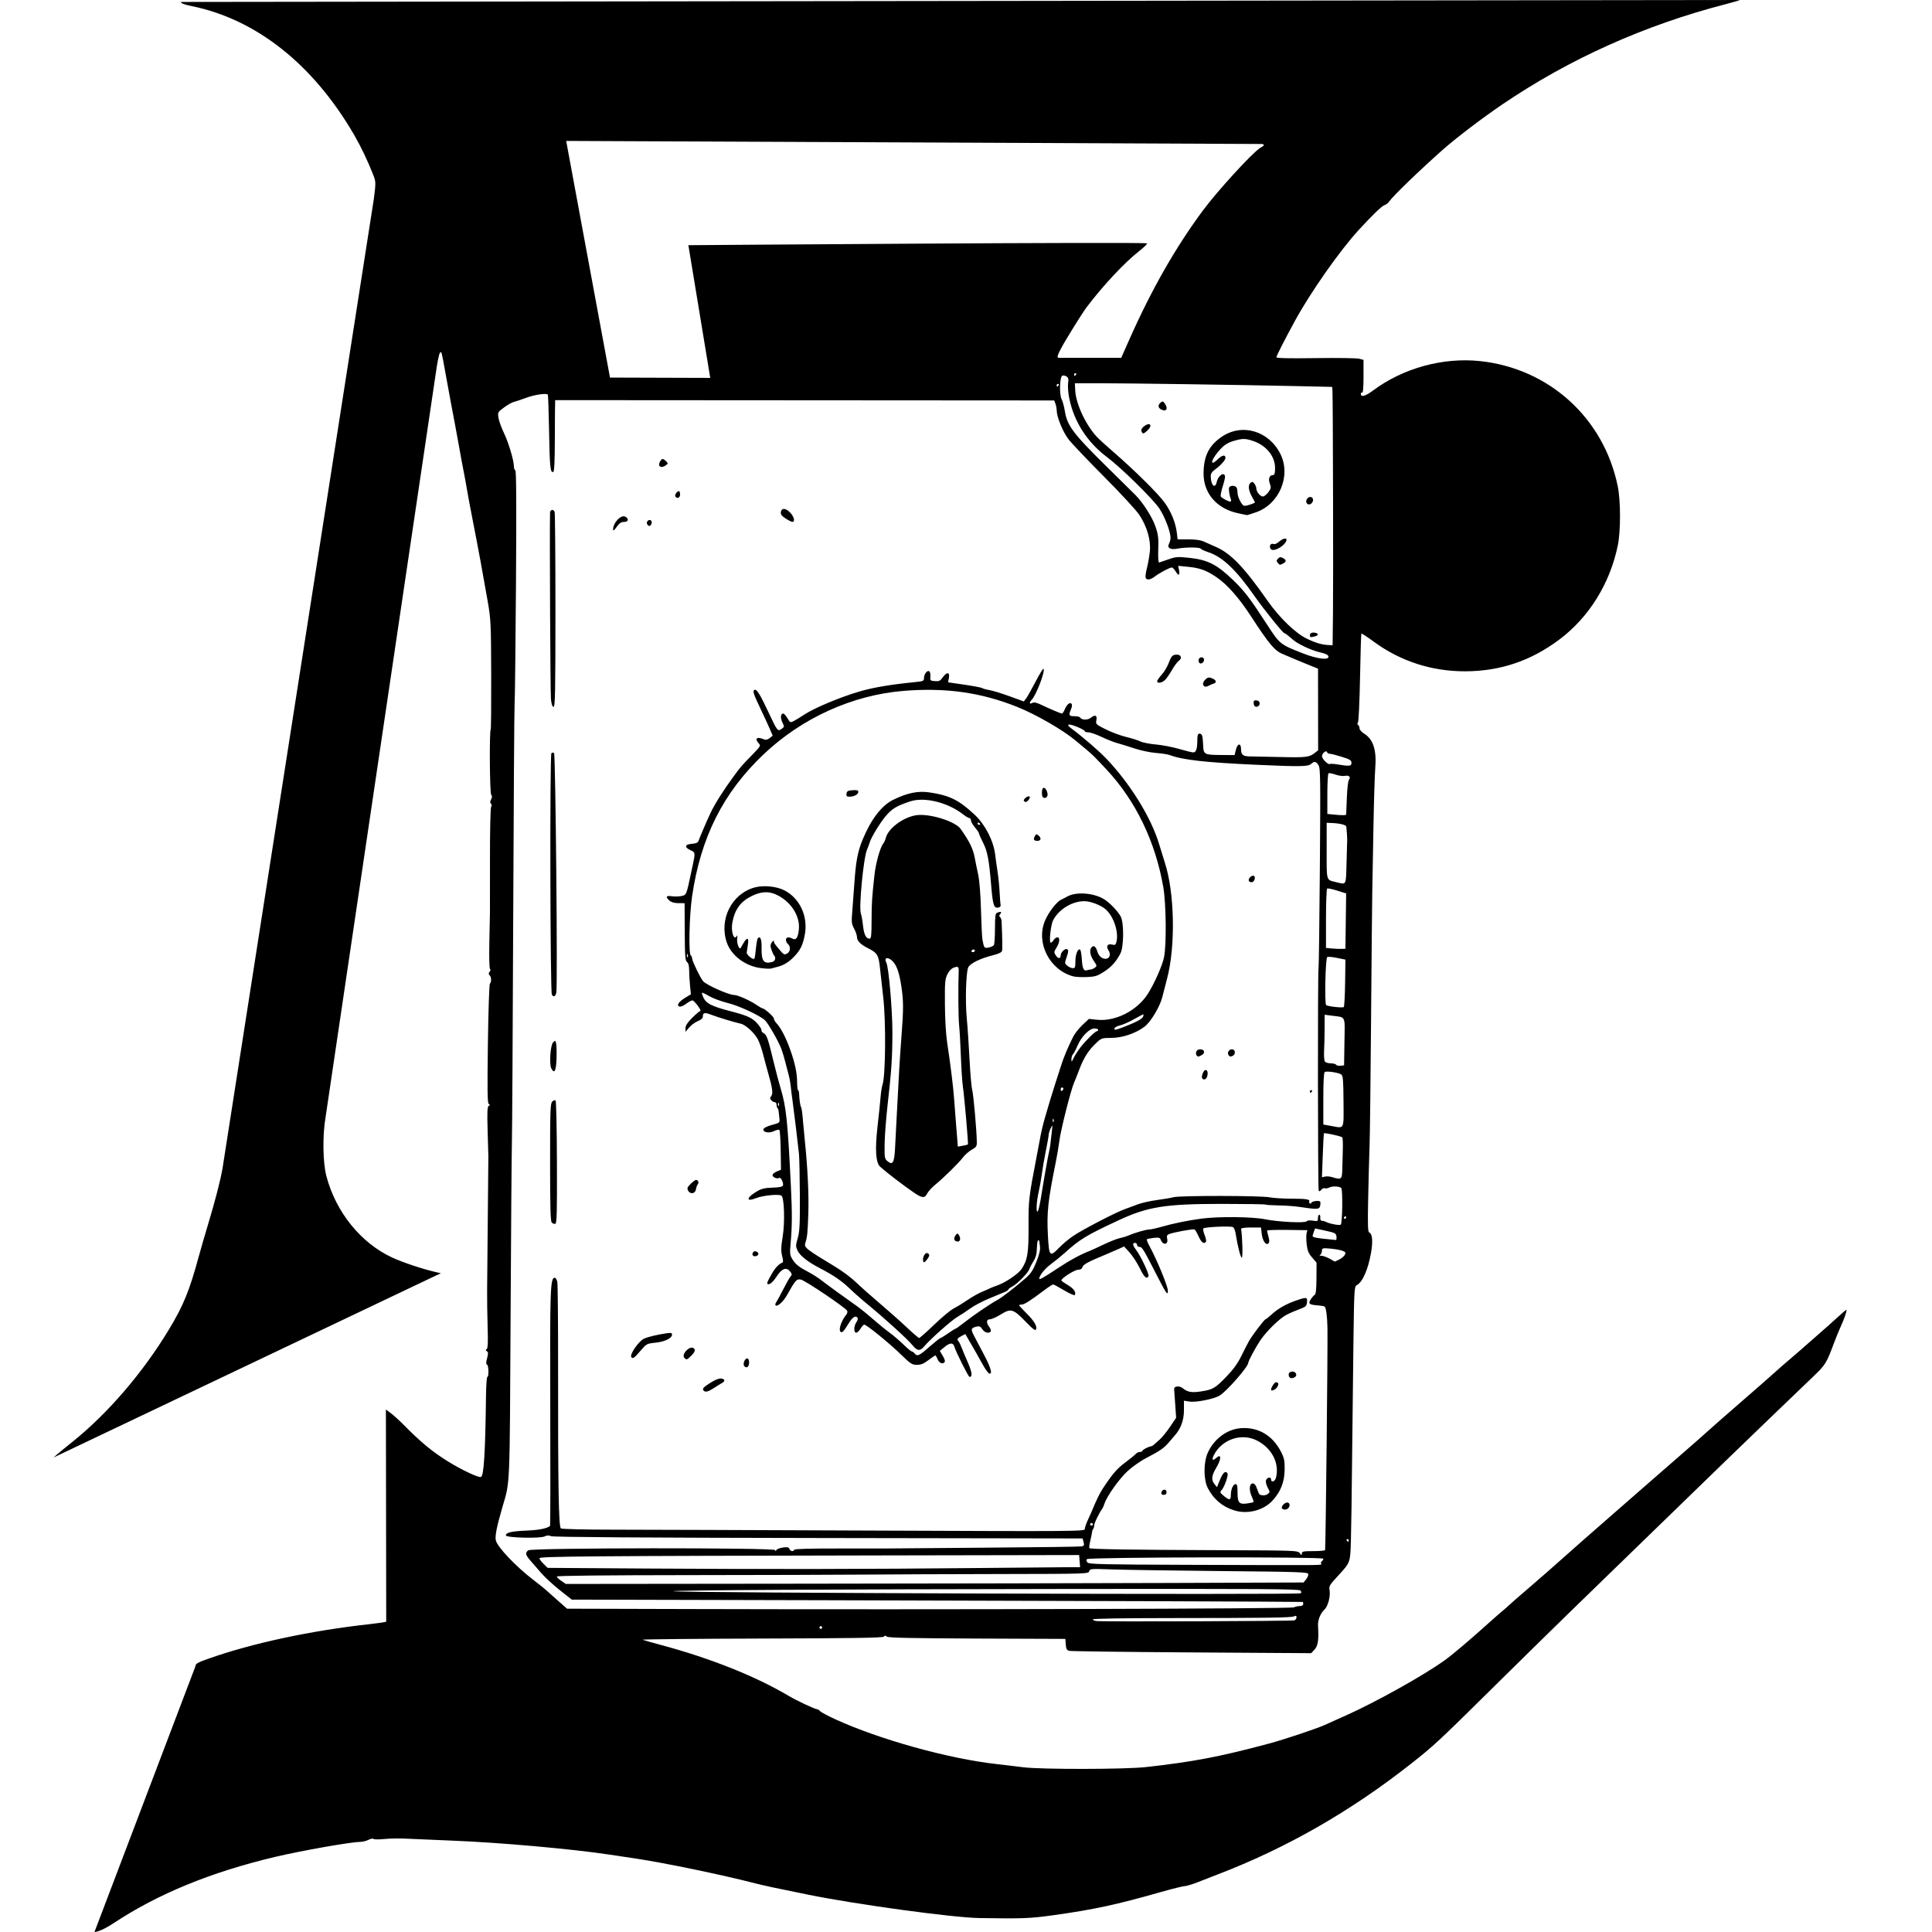 <?xml version="1.0" encoding="UTF-8" standalone="no"?>
<!-- Created with Inkscape (http://www.inkscape.org/) -->

<svg
   xmlns:dc="http://purl.org/dc/elements/1.1/"
   xmlns:cc="http://creativecommons.org/ns#"
   xmlns:rdf="http://www.w3.org/1999/02/22-rdf-syntax-ns#"
   xmlns:svg="http://www.w3.org/2000/svg"
   xmlns="http://www.w3.org/2000/svg"
   xmlns:sodipodi="http://sodipodi.sourceforge.net/DTD/sodipodi-0.dtd"
   xmlns:inkscape="http://www.inkscape.org/namespaces/inkscape"
   width="1441.72"
   height="1441.72"
   id="svg3935"
   version="1.1"
   inkscape:version="0.48.2 r9819"
   sodipodi:docname="New document 13">
  <defs
     id="defs3937" />
  <sodipodi:namedview
     id="base"
     pagecolor="#ffffff"
     bordercolor="#666666"
     borderopacity="1.0"
     inkscape:pageopacity="0.0"
     inkscape:pageshadow="2"
     inkscape:zoom="0.12374369"
     inkscape:cx="1177.4194"
     inkscape:cy="335.3285"
     inkscape:document-units="px"
     inkscape:current-layer="layer1"
     showgrid="false"
     fit-margin-top="0"
     fit-margin-left="0"
     fit-margin-right="0"
     fit-margin-bottom="0"
     inkscape:window-width="472"
     inkscape:window-height="444"
     inkscape:window-x="74"
     inkscape:window-y="0"
     inkscape:window-maximized="0" />
  <g
     inkscape:label="Layer 1"
     inkscape:groupmode="layer"
     id="layer1"
     transform="translate(788.969,499.929)">
    <path
       inkscape:connector-curvature="0"
       id="path3049"
       d="m -718.469,941.791 75.184,-197.893 c 0.284,-2.393 1.288,-3.011 9.816,-6.036 32.576,-11.556 76.448,-20.969 120.109,-25.77 6.61,-0.727 12.281,-1.584 12.602,-1.905 l -0.233,-158.252 c 0,0 5.494,3.512 13.25,11.39 12.778,12.98 21.554,20.212 33.375,27.507 10.127,6.249 22.548,12.08 24.3,11.408 2.179,-0.836 3.218,-17.584 3.781,-60.925 0.098,-7.562 0.547,-13.75 0.997,-13.75 1.244,0 0.978,-8.78 -0.279,-9.199 -0.789,-0.263 -0.767,-1.591 0.077,-4.727 0.947,-3.516 0.917,-4.527 -0.153,-5.218 -1.007,-0.65 -1.04,-1.043 -0.135,-1.63 0.877,-0.569 1.059,-5.002 0.689,-16.75 -0.277,-8.787 -0.444,-21.152 -0.371,-27.477 0.264,-22.973 0.954,-97.551 0.921,-99.5 -0.019,-1.1 -0.266,-9.83 -0.55,-19.399 -0.407,-13.719 -0.238,-17.595 0.801,-18.326 1.044,-0.734 1.056,-1.033 0.057,-1.438 -1,-0.405 -1.138,-9.637 -0.665,-44.674 0.329,-24.445 1.004,-44.587 1.511,-45.113 1.28,-1.328 1.142,-4.924 -0.242,-6.308 -0.877,-0.877 -0.865,-1.51 0.049,-2.611 0.687,-0.828 0.812,-1.697 0.289,-2.02 -0.527,-0.326 -0.747,-8.758 -0.517,-19.839 0.22,-10.6 0.424,-20.622 0.453,-22.272 0.029,-1.65 0.038,-19.856 0.018,-40.457 -0.02,-21.582 0.357,-37.93 0.891,-38.574 0.577,-0.695 0.523,-1.52 -0.142,-2.185 -0.758,-0.758 -0.731,-1.699 0.093,-3.24 0.846,-1.58 0.864,-2.531 0.065,-3.493 -1.087,-1.31 -1.419,-47.097 -0.353,-48.844 0.266,-0.437 0.427,-18.887 0.357,-41 -0.119,-37.752 -0.275,-41.06 -2.557,-54.206 -3.799,-21.883 -7.039,-39.428 -10.986,-59.5 -2.001,-10.175 -4.069,-21.2 -4.595,-24.5 -0.527,-3.3 -1.592,-9.15 -2.368,-13 -0.776,-3.85 -2.155,-11.275 -3.065,-16.5 -0.91,-5.225 -2.476,-13.775 -3.481,-19 -2.054,-10.688 -3.995,-21.145 -7.054,-38 -3.123,-17.212 -2.91,-16.43 -4.153,-15.187 -0.606,0.606 -1.903,6.859 -2.882,13.895 L -546.047,333.953 c -2.333,13.54 -2.027,33.694 0.667,43.876 7.094,26.811 25.645,49.758 49.02,60.637 7.692,3.58 22.518,8.538 32.391,10.831 l 4,0.929 -7,3.281 -282,134.189 2.629,-2.317 c 1.446,-1.274 6.396,-5.327 11,-9.005 26.626,-21.275 52.981,-51.918 72.513,-84.311 10.848,-17.991 15.281,-28.897 22.353,-55 1.192,-4.4 4.16,-14.648 6.595,-22.773 5.692,-18.994 9.118,-32.208 10.946,-42.227 l 112.948,-723.634 c 1.546,-12.389 1.536,-12.738 -0.525,-18 -4.043,-10.322 -9.118,-20.947 -14.149,-29.621 -30.546,-52.666 -72.997,-86.328 -121.311,-96.196 -5.594,-1.142 -8,-2.072 -8,-3.091 l 1163.321,-1.445 c -0.283,0.283 -4.971,1.663 -10.418,3.067 -60.508,15.596 -116.816,40.866 -166.92,74.909 -15.09,10.253 -34.465,25.012 -44.484,33.885 -16.907,14.974 -37.187,34.554 -39.706,38.338 -0.81,1.216 -2.445,2.509 -3.633,2.874 -1.977,0.607 -8.782,7.161 -19.215,18.506 -14.119,15.354 -35.931,46.437 -47.654,67.909 -7.631,13.978 -13.792,26.079 -13.792,27.09 0,0.733 9.039,0.933 29.25,0.648 16.087,-0.227 30.712,-0.023 32.5,0.453 l 3.25,0.866 0,12.53 c 0,8.099 -0.354,12.312 -1,11.912 -0.55,-0.34 -1,0.084 -1,0.941 0,2.666 3.414,1.727 9.069,-2.494 22.409,-16.724 52.212,-24.922 79.896,-21.977 51.607,5.489 92.43,42.643 102.769,93.53 2.205,10.854 2.219,33.382 0.026,44 -5.874,28.45 -21.423,53.532 -43.472,70.127 -21.233,15.981 -44.142,23.748 -70.289,23.831 -24.961,0.079 -48.314,-7.454 -68.215,-22.006 -4.946,-3.617 -9.17,-6.399 -9.386,-6.183 -0.216,0.216 -0.667,14.982 -1.001,32.813 -0.334,17.831 -1.032,32.942 -1.551,33.58 -0.6,0.738 -0.562,1.397 0.105,1.809 0.577,0.356 1.049,1.485 1.049,2.507 0,1.049 1.536,2.809 3.524,4.038 6.704,4.144 9.322,12.237 8.242,25.485 -0.403,4.95 -1.012,24.75 -1.353,44 -0.341,19.25 -0.743,41.3 -0.893,49 -0.151,7.7 -0.551,50.45 -0.889,95 -0.339,44.55 -0.849,87.075 -1.135,94.5 -0.286,7.425 -0.747,24.811 -1.026,38.636 -0.421,20.892 -0.271,25.226 0.885,25.67 2.266,0.87 2.735,6.656 1.23,15.194 -2.184,12.389 -6.28,21.696 -10.556,23.985 -1.92,1.028 -2.008,2.47 -2.557,42.04 -0.313,22.537 -0.761,61.676 -0.995,86.976 -0.234,25.3 -0.633,52.893 -0.885,61.318 -0.506,16.897 -0.363,16.493 -9.233,26.182 -7.121,7.779 -7.237,7.98 -6.655,11.566 0.704,4.339 -1.345,11.799 -3.867,14.081 -2.99,2.706 -5.042,7.872 -4.788,12.054 0.638,10.518 -0.007,14.961 -2.575,17.733 l -2.526,2.726 -89.224,-0.569 c -49.073,-0.313 -90.213,-0.845 -91.421,-1.183 -1.739,-0.486 -2.261,-1.48 -2.5,-4.761 l -0.302,-4.147 -65.906,-0.257 c -48.792,-0.191 -66.275,-0.563 -67.326,-1.436 -1.09,-0.905 -1.589,-0.904 -2.149,0 -0.55,0.89 -22.979,1.243 -91.174,1.436 -49.744,0.141 -89.769,0.539 -88.944,0.885 0.825,0.346 6.9,2.075 13.5,3.842 36.922,9.882 70.648,23.313 95.5,38.032 6.096,3.61 19.68,9.996 21.265,9.996 0.558,0 1.515,0.613 2.125,1.362 0.611,0.749 5.61,3.435 11.11,5.968 33.018,15.207 84.92,29.629 121,33.623 5.5,0.609 14.275,1.656 19.5,2.327 13.254,1.702 75.869,1.624 91.5,-0.114 35.555,-3.954 55.402,-7.744 92,-17.565 11.206,-3.007 35.488,-11.111 41.5,-13.85 2.475,-1.128 9.45,-4.258 15.5,-6.957 22.605,-10.082 58.189,-29.93 73.94,-41.242 6.028,-4.329 18.245,-14.662 32.56,-27.537 4.125,-3.71 9.075,-8.041 11,-9.625 1.925,-1.583 3.95,-3.365 4.5,-3.96 0.55,-0.595 7.75,-6.878 16,-13.962 8.25,-7.084 19.05,-16.54 24,-21.011 4.95,-4.472 22.05,-19.509 38,-33.417 15.95,-13.908 30.8,-26.875 33,-28.818 2.2,-1.942 10.276,-8.974 17.948,-15.627 7.671,-6.653 16.671,-14.572 20,-17.599 3.329,-3.026 14.359,-12.701 24.511,-21.5 10.152,-8.799 21.188,-18.472 24.524,-21.497 3.336,-3.025 8.345,-7.406 11.13,-9.736 2.785,-2.33 6.181,-5.255 7.547,-6.5 1.365,-1.245 7.147,-6.314 12.848,-11.264 5.701,-4.95 12.91,-11.363 16.019,-14.25 3.109,-2.888 5.93,-5.25 6.269,-5.25 0.751,0 -1.607,6.907 -4.42,12.948 -1.139,2.446 -3.335,7.846 -4.879,12 -5.487,14.762 -6.425,16.263 -15.614,24.973 -4.886,4.631 -19.646,18.806 -32.801,31.5 -13.155,12.694 -26.72,25.78 -30.144,29.08 -6.12,5.897 -50.035,48.52 -84.438,81.951 -9.625,9.353 -26.05,25.312 -36.5,35.465 -10.45,10.152 -35.65,34.912 -56,55.022 -39.274,38.81 -43.017,42.288 -59.5,55.291 -45.684,36.039 -93.633,63.487 -145.5,83.29 -3.3,1.26 -9.516,3.684 -13.814,5.386 -4.298,1.702 -8.857,3.095 -10.133,3.095 -1.276,0 -9.235,1.969 -17.686,4.375 -33.331,9.491 -49.925,13.077 -79.867,17.261 -17.955,2.509 -22.879,2.701 -55.75,2.18 -19.665,-0.312 -91.347,-10.089 -127.25,-17.356 -25.18,-5.097 -33.301,-6.835 -40,-8.56 -24.542,-6.323 -67.255,-15.198 -88.5,-18.388 -6.05,-0.908 -15.275,-2.294 -20.5,-3.078 -28.147,-4.226 -81.382,-8.963 -116.5,-10.367 -14.85,-0.594 -30.825,-1.278 -35.5,-1.52 -4.675,-0.242 -11.767,-0.109 -15.76,0.296 -3.993,0.405 -7.629,0.368 -8.079,-0.083 -0.45,-0.45 -2.133,-0.134 -3.74,0.704 -1.606,0.838 -4.496,1.532 -6.421,1.543 -6.765,0.039 -43.597,6.544 -63,11.127 -47.868,11.307 -87.499,27.552 -120.695,49.472 -10.267,6.782 -14.305,6.622 -14.305,6.622 z m 543,-227.227 c 0,-0.55 -0.45,-1 -1,-1 -0.55,0 -1,0.45 -1,1 0,0.55 0.45,1 1,1 0.55,0 1,-0.45 1,-1 z m 352.45,-5.343 c 0.852,-0.327 1.55,-1.332 1.55,-2.233 0,-1.22 -0.447,-1.42 -1.75,-0.781 -2.134,1.045 -17.93,1.27 -92.5,1.319 -35.067,0.023 -57.75,0.404 -57.75,0.971 0,0.513 1.238,1.076 2.75,1.25 5.045,0.581 146.126,0.078 147.7,-0.526 z m -0.464,-9.65 c 1.035,-0.554 3.037,-1.007 4.448,-1.007 1.614,0 2.566,-0.556 2.566,-1.5 0,-0.825 -0.113,-1.535 -0.25,-1.577 -0.665,-0.206 -182.072,-0.857 -353.906,-1.269 l -191.656,-0.46 -8.855,-6.985 c -4.87,-3.842 -11.152,-9.623 -13.96,-12.847 -2.807,-3.224 -6.515,-7.496 -8.238,-9.493 -3.583,-4.152 -3.852,-5.603 -1.384,-7.476 2.506,-1.902 184.242,-2.042 184.265,-0.142 0.011,0.942 0.223,0.923 0.856,-0.076 0.462,-0.729 2.697,-1.575 4.966,-1.879 3.234,-0.434 4.261,-0.201 4.751,1.076 0.692,1.803 3.052,2.206 3.584,0.612 0.221,-0.664 11.949,-0.988 33.833,-0.934 18.422,0.046 34.394,0.037 35.494,-0.02 1.1,-0.057 33.725,-0.322 72.5,-0.59 38.775,-0.267 71.474,-0.7 72.664,-0.961 1.816,-0.398 2.047,-0.914 1.434,-3.204 l -0.73,-2.73 -196.934,-0.326 c -131.926,-0.218 -197.812,-0.666 -199.593,-1.356 -1.892,-0.733 -3.284,-0.696 -4.823,0.128 -3.209,1.717 -29.018,1.086 -29.018,-0.709 0,-2.168 4.141,-3.125 15.646,-3.616 9.052,-0.386 14.734,-1.505 17.309,-3.406 0.251,-0.185 0.329,-39.807 0.173,-88.049 -0.287,-89.127 -0.007,-97.209 3.365,-97.209 0.691,0 1.542,1.431 1.892,3.18 0.35,1.749 0.611,29.536 0.58,61.75 -0.088,92.002 0.415,121.066 2.112,122.14 0.782,0.495 18.297,0.909 38.922,0.921 20.625,0.012 108.263,0.316 194.75,0.676 151.03,0.629 157.25,0.583 157.25,-1.146 0,-0.991 0.961,-3.875 2.136,-6.41 1.175,-2.535 2.51,-5.51 2.966,-6.609 3.622,-8.725 5.963,-13.568 8.219,-17 7.287,-11.088 10.697,-15.065 16.795,-19.586 3.661,-2.714 7.213,-5.605 7.893,-6.424 0.68,-0.819 2.081,-1.49 3.114,-1.49 1.033,0 1.878,-0.395 1.878,-0.879 0,-0.796 4.778,-3.221 6.707,-3.403 0.436,-0.041 1.306,-0.588 1.933,-1.215 0.627,-0.627 2.511,-2.294 4.187,-3.704 1.676,-1.41 5.138,-5.654 7.693,-9.431 l 4.646,-6.868 -0.576,-8.5 c -0.317,-4.675 -0.692,-9.85 -0.833,-11.5 -0.212,-2.473 0.153,-3.058 2.076,-3.33 1.283,-0.182 3.083,0.294 4,1.057 3.747,3.116 6.819,3.695 13.844,2.608 8.967,-1.388 10.515,-2.29 19.042,-11.1 5.093,-5.261 8.359,-9.781 11.091,-15.346 2.13,-4.339 4.731,-9.397 5.781,-11.241 2.449,-4.302 11.453,-16.146 12.279,-16.152 0.347,-0.003 2.33,-1.566 4.407,-3.474 4.888,-4.489 10.754,-7.858 18.189,-10.446 8.101,-2.819 8.725,-2.732 8.348,1.174 -0.284,2.941 -0.837,3.442 -5.813,5.27 -3.025,1.111 -7.35,3.001 -9.612,4.2 -5.291,2.805 -15.052,12.424 -19.644,19.36 -3.561,5.377 -8.744,15.09 -8.744,16.386 0,2.869 -15.927,21.099 -21.341,24.426 -4.287,2.635 -17.682,5.289 -22.668,4.492 l -3.992,-0.638 0,7.146 c 0,7.309 -2.348,13.795 -6.765,18.686 -0.955,1.058 -2.99,3.439 -4.521,5.292 -3.403,4.117 -7.035,6.63 -16.706,11.559 -4.092,2.086 -10.35,6.458 -13.907,9.717 -6.372,5.838 -15.402,18.494 -17.379,24.355 -0.556,1.65 -1.349,3.45 -1.762,4 -2.248,2.995 -5.959,10.642 -5.959,12.276 0,1.04 -0.309,2.2 -0.687,2.578 -0.378,0.378 -0.772,1.465 -0.876,2.417 -0.104,0.951 -0.71,3.927 -1.347,6.612 -0.637,2.686 -0.931,5.11 -0.653,5.388 0.804,0.804 31.502,1.291 95.77,1.518 58.41,0.206 59.74,0.255 61.218,2.211 1.348,1.784 1.514,1.811 1.543,0.25 0.028,-1.526 1.113,-1.75 8.473,-1.75 4.643,0 8.64,-0.338 8.883,-0.75 0.427,-0.725 2.038,-151.56 1.771,-165.75 -0.164,-8.685 -1.062,-15.362 -2.158,-16.039 -0.458,-0.283 -2.834,-0.672 -5.281,-0.865 -6.295,-0.496 -7.124,-1.224 -5.053,-4.439 0.941,-1.462 2.275,-2.994 2.963,-3.406 0.88,-0.526 1.272,-4.195 1.32,-12.367 l 0.069,-11.618 -3.353,-3.917 c -2.666,-3.114 -3.489,-5.122 -4.018,-9.799 -0.366,-3.235 -0.402,-6.933 -0.081,-8.216 l 0.585,-2.334 -15.045,-0.202 c -8.274,-0.111 -15.042,0.114 -15.039,0.5 0.003,0.386 0.489,2.443 1.08,4.572 0.77,2.775 0.767,4.178 -0.013,4.957 -1.825,1.825 -4.424,-1.828 -5.026,-7.066 l -0.547,-4.762 -7.5,0 c -4.43,0 -7.441,0.409 -7.356,1 1.022,7.075 1.378,21.5 0.532,21.5 -0.935,0 -3.086,-8.404 -4.645,-18.15 -0.321,-2.007 -1.134,-4.071 -1.807,-4.585 -1.355,-1.036 -21.13,-0.198 -22.268,0.943 -0.388,0.39 0.034,2.557 0.937,4.816 0.904,2.259 1.384,4.528 1.066,5.041 -1.326,2.145 -3.496,0.64 -5.451,-3.781 -1.147,-2.593 -2.522,-4.985 -3.055,-5.314 -0.977,-0.604 -15.904,2.134 -19.254,3.531 -1.358,0.566 -1.653,1.428 -1.198,3.498 0.974,4.435 -3.23,4.975 -4.841,0.622 -0.582,-1.573 -1.431,-1.795 -5.226,-1.367 -2.492,0.281 -4.77,0.749 -5.062,1.041 -0.292,0.292 0.405,2.257 1.547,4.367 6.049,11.17 14.082,30.593 14.082,34.049 0,3.844 -1.096,2.36 -7.549,-10.215 -10.93,-21.3 -11.653,-22.497 -13.59,-22.497 -1.023,0 -1.861,-0.675 -1.861,-1.5 0,-0.825 -0.675,-1.5 -1.5,-1.5 -2.131,0 -1.862,1.647 0.869,5.317 3.599,4.837 9.941,18.373 9.183,19.6 -1.459,2.36 -3.203,0.733 -6.552,-6.111 -1.925,-3.934 -5.332,-9.179 -7.571,-11.655 l -4.071,-4.502 -4.429,2.015 c -2.436,1.108 -6.904,3.034 -9.929,4.279 -12.316,5.068 -16.223,7.194 -16.721,9.098 -0.341,1.303 -1.371,1.96 -3.073,1.96 -2.86,0 -13.439,6.815 -12.624,8.133 0.287,0.464 2.502,2.004 4.924,3.423 4.241,2.485 6.25,5.411 5.05,7.353 -0.315,0.51 -3.881,-1.061 -7.925,-3.491 -4.043,-2.43 -7.752,-4.417 -8.241,-4.414 -0.489,0.002 -3.14,1.695 -5.89,3.76 -11.165,8.387 -15.602,11.235 -17.502,11.235 -1.099,0 -1.998,0.245 -1.998,0.544 0,0.299 2.362,2.887 5.25,5.75 5.931,5.882 8.308,9.809 7.388,12.206 -0.49,1.276 -2.223,-0.008 -7.903,-5.856 -9.189,-9.462 -10.847,-9.933 -18.451,-5.239 -3.203,1.977 -6.828,3.595 -8.054,3.595 -2.613,0 -2.932,2.488 -0.698,5.441 2.145,2.836 1.798,4.559 -0.917,4.559 -1.462,0 -3.041,-1.001 -4.081,-2.588 -1.374,-2.098 -2.202,-2.463 -4.365,-1.929 -4.216,1.041 -4.413,1.881 -1.67,7.107 1.418,2.701 4.811,9.135 7.539,14.299 4.956,9.378 6.326,14.573 3.565,13.513 -0.768,-0.295 -2.806,-3.093 -4.528,-6.219 -1.722,-3.126 -3.912,-7.033 -4.865,-8.683 -0.953,-1.65 -3.221,-5.583 -5.04,-8.741 l -3.306,-5.741 -2.932,1.516 c -3.064,1.584 -3.501,2.428 -2.082,4.015 0.467,0.522 1.581,2.843 2.475,5.157 0.894,2.314 2.492,6.139 3.55,8.5 4.002,8.924 4.641,12.793 2.113,12.793 -0.844,0 -9.982,-18.255 -11.444,-22.859 -0.914,-2.881 -3.36,-2.656 -7.382,0.681 l -3.337,2.768 2.223,3.768 c 1.578,2.675 1.913,4.079 1.154,4.837 -1.55,1.55 -4.085,0.247 -5.194,-2.671 -0.528,-1.389 -1.223,-2.526 -1.545,-2.526 -0.322,0 -2.647,1.575 -5.169,3.5 -3.465,2.645 -5.555,3.5 -8.562,3.5 -3.616,0 -4.718,-0.719 -12.106,-7.9 -8.655,-8.412 -25.44,-22.059 -27.162,-22.085 -0.569,-0.008 -1.832,1.335 -2.807,2.985 -0.975,1.65 -2.422,3 -3.216,3 -1.954,0 -1.881,-4.93 0.114,-7.779 0.857,-1.223 1.28,-2.673 0.941,-3.223 -1.327,-2.147 -3.671,-0.791 -6.486,3.752 -3.847,6.21 -4.937,7.415 -6.073,6.713 -2.042,-1.262 0.202,-8.183 4.278,-13.2 0.553,-0.68 0.778,-1.829 0.501,-2.551 -0.803,-2.092 -31.326,-22.683 -34.593,-23.336 -3.188,-0.638 -3.941,0.211 -10.533,11.882 -2.695,4.772 -7.061,8.609 -8.34,7.33 -0.376,-0.376 -0.134,-1.449 0.538,-2.385 0.672,-0.936 3.027,-5.276 5.233,-9.644 2.207,-4.368 4.642,-8.643 5.413,-9.5 1.209,-1.345 1.147,-1.871 -0.457,-3.843 -2.731,-3.357 -6.084,-2.08 -9.867,3.758 -2.92,4.506 -5.721,6.754 -6.92,5.555 -0.54,-0.54 0.392,-2.59 3.875,-8.528 2.082,-3.55 5.012,-6.527 7.112,-7.227 0.871,-0.29 0.866,-1.531 -0.02,-5.048 -0.949,-3.77 -0.871,-6.537 0.408,-14.444 1.732,-10.709 1.171,-29.121 -0.932,-30.557 -1.916,-1.309 -13.863,-0.137 -18.831,1.846 -7.939,3.17 -7.453,-0.348 0.708,-5.131 3.237,-1.897 5.804,-2.495 11.446,-2.665 4.998,-0.151 7.435,-0.639 7.789,-1.561 0.71,-1.85 -1.525,-6.47 -2.761,-5.706 -1.549,0.958 -4.987,-0.471 -4.987,-2.073 0,-0.786 1.419,-2.009 3.154,-2.717 l 3.154,-1.287 -0.218,-14.466 c -0.12,-7.956 -0.556,-14.81 -0.97,-15.231 -0.413,-0.421 -2.152,-0.067 -3.864,0.787 -3.687,1.839 -8.515,1.053 -8.057,-1.312 0.184,-0.948 2.627,-2.193 6.3,-3.211 5.98,-1.657 5.999,-1.674 5.606,-5.081 -0.217,-1.88 -0.47,-4.197 -0.563,-5.148 -0.093,-0.951 -0.478,-2.039 -0.856,-2.417 -0.378,-0.378 -0.687,-1.512 -0.687,-2.52 0,-1.008 -0.62,-1.833 -1.378,-1.833 -0.758,0 -1.938,-0.675 -2.622,-1.5 -0.994,-1.197 -0.992,-1.805 0.008,-3.01 1.483,-1.787 0.969,-5.877 -2.074,-16.49 -1.183,-4.125 -2.946,-10.671 -3.918,-14.547 -0.972,-3.876 -2.691,-8.856 -3.82,-11.068 -2.525,-4.95 -9.192,-11.12 -12.921,-11.958 -5.091,-1.144 -16.717,-4.662 -21.636,-6.546 -5.29,-2.026 -6.639,-1.79 -6.639,1.165 0,1.287 -1.246,2.439 -3.75,3.467 -2.062,0.847 -4.975,2.99 -6.473,4.763 l -2.723,3.224 -0.027,-2.702 c -0.019,-1.933 1.41,-4.139 5.021,-7.75 2.776,-2.776 5.472,-5.048 5.99,-5.048 1.459,0 -4.364,-7.919 -5.855,-7.962 -0.724,-0.021 -2.857,1.137 -4.74,2.573 -1.947,1.485 -4.093,2.354 -4.976,2.015 -2.309,-0.886 -0.443,-3.648 4.477,-6.626 l 4.13,-2.5 -0.641,-6.5 c -0.352,-3.575 -0.65,-8.742 -0.662,-11.481 -0.015,-3.362 -0.534,-5.356 -1.598,-6.134 -1.344,-0.983 -1.593,-4.307 -1.69,-22.519 l -0.113,-21.366 -4.61,-0.028 c -3.077,-0.018 -5.301,-0.652 -6.685,-1.905 -3.111,-2.816 -2.553,-3.897 1.675,-3.247 2.062,0.317 5.318,0.245 7.235,-0.16 3.758,-0.794 3.718,-0.7 7.095,-16.661 0.582,-2.75 1.253,-5.9 1.492,-7 1.847,-8.51 1.768,-8.991 -1.738,-10.533 -4.816,-2.119 -4.354,-4.393 0.97,-4.777 2.952,-0.213 4.488,-0.841 4.889,-2 1.047,-3.024 6.438,-15.555 9.117,-21.19 3.142,-6.61 9.622,-16.88 16.896,-26.777 5.709,-7.769 5.689,-7.746 14.729,-17.048 5.649,-5.813 5.854,-6.198 4.25,-7.97 -3.459,-3.823 -1.285,-5.201 4.4,-2.79 0.913,0.387 2.525,-0.089 3.803,-1.124 l 2.218,-1.796 -2.136,-4.998 c -1.175,-2.749 -4.321,-9.575 -6.992,-15.17 -5.351,-11.211 -6.035,-13.425 -4.332,-14.023 1.62,-0.569 4.124,3.485 10.31,16.695 6.596,14.086 6.908,14.483 9.793,12.463 2.102,-1.472 2.124,-1.659 0.576,-4.906 -1.621,-3.4 -1.295,-6.557 0.677,-6.557 0.586,0 1.989,1.566 3.119,3.481 1.972,3.342 2.16,3.425 4.741,2.091 1.478,-0.764 5.143,-3.007 8.144,-4.983 7.306,-4.812 26.652,-12.887 40.903,-17.073 10.215,-3.001 23.385,-5.205 42.34,-7.087 5.116,-0.508 5.75,-0.817 5.75,-2.808 0,-2.975 2.372,-6.125 3.9,-5.181 0.662,0.409 1.068,2.165 0.902,3.903 -0.284,2.977 -0.092,3.177 3.342,3.463 3.092,0.258 3.972,-0.158 5.818,-2.75 3.035,-4.262 5.46,-4.112 4.635,0.285 l -0.626,3.339 12.265,1.789 c 6.746,0.984 12.715,2.13 13.265,2.548 0.55,0.417 2.95,1.081 5.334,1.474 2.384,0.393 9.134,2.46 15,4.593 l 10.666,3.878 1.716,-2.23 c 0.944,-1.226 4.09,-6.802 6.99,-12.39 2.901,-5.588 5.569,-9.978 5.929,-9.756 1.737,1.073 -5.353,19.75 -8.821,23.238 -1.974,1.985 -1.654,3.431 0.503,2.276 1.338,-0.716 3.118,-0.351 6.75,1.386 6.794,3.249 14.534,6.516 15.438,6.516 0.413,0 1.305,-1.335 1.98,-2.967 1.57,-3.79 3.767,-5.68 5.079,-4.368 0.641,0.641 0.467,2.211 -0.503,4.531 -1.743,4.171 -1.341,4.804 3.045,4.804 1.801,0 3.522,0.4 3.824,0.889 1.284,2.078 5.688,2.162 8.238,0.156 3.183,-2.504 4.712,-1.701 3.956,2.077 -0.55,2.751 -0.229,3.053 7.149,6.735 4.249,2.12 11.1,4.657 15.225,5.638 4.125,0.981 8.85,2.47 10.5,3.309 1.65,0.839 6.825,1.859 11.5,2.265 4.675,0.406 12.488,1.907 17.362,3.335 4.874,1.428 9.659,2.596 10.633,2.596 2.096,0 2.972,-2.711 2.991,-9.25 0.01,-3.593 0.387,-4.75 1.545,-4.75 2.015,0 2.497,1.47 2.781,8.478 0.29,7.159 0.656,7.356 13.838,7.452 l 9.651,0.07 0.885,-3.743 c 1.203,-5.088 3.913,-5.59 3.913,-0.724 0,4.272 1.459,5.427 6.9,5.463 2.2,0.014 12.48,0.219 22.845,0.455 19.017,0.432 21.266,0.149 25.474,-3.211 l 2.319,-1.851 -0.039,-30.444 -0.039,-30.444 -9.28,-3.749 c -5.104,-2.062 -10.18,-4.179 -11.28,-4.705 -1.1,-0.526 -3.675,-1.624 -5.723,-2.439 -6.011,-2.393 -10.215,-7.39 -23.835,-28.323 -9.013,-13.853 -17.826,-23.791 -25.912,-29.22 -7.435,-4.992 -12.131,-6.689 -20.929,-7.562 l -7.398,-0.734 0.6,2.998 c 0.841,4.203 -0.297,4.774 -2.451,1.231 -1.002,-1.648 -2.297,-2.996 -2.877,-2.996 -1.561,0 -9.022,3.944 -12.569,6.644 -3.479,2.649 -6.209,3.031 -6.996,0.98 -0.29,-0.757 0.153,-4.019 0.986,-7.25 0.833,-3.231 1.808,-8.799 2.168,-12.374 0.843,-8.376 -2.11,-18.58 -7.903,-27.309 -2.26,-3.405 -14.088,-16.216 -26.284,-28.468 -12.196,-12.252 -24.088,-24.757 -26.427,-27.789 -4.267,-5.531 -8.827,-16.6 -8.907,-21.619 -0.023,-1.477 -0.45,-3.757 -0.949,-5.068 l -0.906,-2.383 -372.389,-0.243 c -0.111,0.759 -0.223,13.04 -0.25,27.29 -0.034,18.286 -0.38,26.023 -1.175,26.292 -2.216,0.751 -2.662,-3.568 -3.125,-30.203 -0.258,-14.85 -0.68,-27.224 -0.939,-27.497 -1.159,-1.224 -9.968,0.068 -16.093,2.362 -3.694,1.383 -7.841,2.767 -9.216,3.075 -1.375,0.308 -4.672,2.165 -7.327,4.126 -4.725,3.49 -4.813,3.654 -4.192,7.75 0.349,2.301 2.196,7.421 4.103,11.377 3.431,7.117 7.415,20.499 7.415,24.908 0,1.255 0.478,2.576 1.062,2.937 0.743,0.459 0.888,25.946 0.486,84.809 -0.317,46.284 -0.776,86.403 -1.022,89.153 -0.245,2.75 -0.717,74.75 -1.048,160 -0.331,85.25 -0.773,160.85 -0.981,168 -0.208,7.15 -0.652,66.325 -0.985,131.5 -0.651,127.299 -0.371,120.67 -5.888,139.5 -4.356,14.869 -5.841,22.228 -5.134,25.447 1.085,4.941 14.899,19.508 28.012,29.538 3.85,2.945 7.9,6.179 9,7.188 1.1,1.008 5.186,4.642 9.08,8.075 l 7.08,6.242 92.42,0.255 c 186.353,0.515 447.977,-0.205 449.906,-1.237 z m -44.486,-72.406 c -8.892,-2.812 -15.328,-8.245 -19.665,-16.601 -3.301,-6.359 -3.309,-19.28 -0.017,-26.5 4.671,-10.243 14.312,-17.425 24.471,-18.227 13.094,-1.035 23.933,5.34 30.239,17.783 2.307,4.552 2.71,6.557 2.625,13.071 -0.121,9.334 -2.946,16.522 -9.129,23.23 -6.76,7.333 -18.674,10.359 -28.525,7.244 z m 14.406,-6.205 c 0.224,-0.207 -0.376,-2.11 -1.331,-4.23 -2.188,-4.852 -1.805,-9.666 0.768,-9.666 1.24,0 2.273,1.251 3.158,3.824 0.723,2.103 1.469,3.96 1.657,4.126 1.376,1.212 4.665,1.226 6.259,0.027 1.855,-1.395 1.859,-1.548 0.136,-4.749 -0.979,-1.819 -1.612,-4.184 -1.405,-5.256 0.459,-2.385 3.852,-3.306 3.852,-1.046 0,2.671 2.921,1.734 3.667,-1.177 2.753,-10.738 -2.948,-21.972 -14.066,-27.718 -11.477,-5.932 -26.134,-1.072 -32.211,10.681 -1.833,3.545 -1.122,4.76 1.433,2.448 4.245,-3.842 4.344,0.272 0.177,7.34 -3.455,5.859 -3.747,8.856 -1.174,12.033 l 1.826,2.254 2.291,-5.644 c 2.143,-5.28 4.132,-6.952 5.546,-4.664 0.816,1.321 -2.222,10.067 -4.293,12.356 -1.566,1.732 -1.464,1.996 1.806,4.665 3.979,3.247 4.999,3.044 4.999,-0.995 0,-4.105 1.693,-8.006 3.475,-8.006 1.209,0 1.525,1.337 1.525,6.45 0,7.564 1.247,8.882 7.5,7.93 2.2,-0.335 4.183,-0.778 4.406,-0.985 z m 21.094,4.259 c 0,-2.109 3.354,-4.672 4.88,-3.729 2.185,1.35 0.389,5.074 -2.447,5.074 -1.371,0 -2.433,-0.587 -2.433,-1.345 z m -89.812,-11.393 c 0.502,-2.607 3.812,-2.897 3.812,-0.335 0,1.431 -0.642,2.073 -2.073,2.073 -1.431,0 -1.97,-0.538 -1.739,-1.738 z M -263.802,537.897 c -1.39,-1.39 -0.504,-2.462 4.882,-5.907 3.444,-2.203 6.49,-3.431 8.031,-3.237 2.941,0.369 3.297,1.913 0.764,3.312 -0.996,0.55 -3.699,2.237 -6.007,3.75 -4.186,2.743 -6.407,3.346 -7.67,2.083 z m 423.333,-0.786 c 0,-1.629 2.544,-5.547 3.602,-5.547 2.095,0 2.414,1.532 0.8,3.837 -1.3,1.857 -4.402,3.062 -4.402,1.71 z m 13.38,-9.999 c -0.779,-2.03 0.381,-3.548 2.71,-3.548 2.435,0 3.708,2.881 1.805,4.086 -2.076,1.315 -3.888,1.099 -4.516,-0.538 z m -406.751,-8.071 c -0.786,-2.047 1.116,-5.728 2.688,-5.204 1.845,0.615 1.47,6.145 -0.442,6.513 -0.893,0.172 -1.904,-0.417 -2.246,-1.309 z m -44.378,-5.625 c -2.529,-2.529 3.646,-9.269 6.74,-7.357 1.725,1.066 1.121,3.024 -1.796,5.818 -3.188,3.054 -3.371,3.111 -4.944,1.538 z m -39.687,-0.747 c -1.197,-1.937 5.392,-11.527 9.265,-13.485 2.758,-1.395 9.507,-3.054 16.921,-4.161 3.414,-0.509 4.25,-0.335 4.25,0.886 0,2.763 -5.219,5.367 -12.24,6.105 -6.622,0.696 -6.821,0.803 -11.371,6.13 -4.641,5.432 -5.792,6.196 -6.824,4.526 z m 90.436,-76.545 c 0,-0.793 0.409,-1.694 0.91,-2.003 1.528,-0.944 3.998,0.52 3.42,2.027 -0.713,1.858 -4.33,1.838 -4.33,-0.024 z m -149.771,-23.73 c -0.935,-0.935 -1.229,-11.703 -1.229,-44.958 0,-39.149 0.171,-43.9 1.636,-45.364 0.9,-0.9 2.014,-1.258 2.476,-0.795 0.462,0.462 0.907,21.304 0.989,46.314 0.125,38.19 -0.075,45.519 -1.247,45.753 -0.767,0.154 -1.948,-0.274 -2.624,-0.95 z m 101.789,-23.796 c -0.949,-1.774 -0.67,-2.535 1.855,-5.061 1.635,-1.635 3.431,-2.973 3.991,-2.973 1.614,0 2.403,1.972 1.318,3.294 -0.545,0.663 -1.146,2.331 -1.336,3.706 -0.456,3.293 -4.258,3.968 -5.828,1.034 z m -102.07,-91.13 c -1.723,-3.22 -0.752,-17.528 1.331,-19.611 1.472,-1.472 1.654,-1.406 2.206,0.802 0.331,1.323 0.47,6.42 0.308,11.325 -0.305,9.254 -1.575,11.726 -3.846,7.484 z m 0.361,-55.153 c -1.246,-1.926 -1.576,-178.883 -0.335,-180.124 0.656,-0.656 1.373,-0.68 1.987,-0.065 1.113,1.113 2.742,174.5 1.679,178.737 -0.728,2.901 -2.027,3.467 -3.331,1.453 z M -377.828,21.813 c -0.454,-4.228 -1.034,-121.683 -0.686,-139 0.051,-2.56 2.524,-3.052 3.432,-0.683 0.331,0.862 0.6,33.937 0.599,73.5 -0.002,60.061 -0.227,71.933 -1.365,71.933 -0.921,0 -1.563,-1.864 -1.981,-5.75 z m 525.061,5.118 c -0.386,-0.386 -0.701,-1.558 -0.701,-2.604 0,-1.401 0.593,-1.819 2.25,-1.583 1.471,0.209 2.25,1.007 2.25,2.306 0,1.984 -2.472,3.208 -3.799,1.882 z M 108.861,10.98 c -0.355,-0.925 0.272,-2.463 1.51,-3.701 1.729,-1.729 2.611,-1.943 4.807,-1.167 3.292,1.164 4.166,3.247 1.686,4.023 -1.008,0.315 -2.615,0.991 -3.57,1.501 -2.497,1.333 -3.741,1.149 -4.434,-0.656 z M 74.531,8.435 c 0,-0.621 1.511,-2.802 3.359,-4.846 1.847,-2.045 4.187,-5.924 5.199,-8.621 2.054,-5.474 2.923,-6.366 6.224,-6.388 3.112,-0.021 4.001,2.749 1.455,4.532 -1.115,0.781 -3.378,3.789 -5.03,6.686 -1.652,2.897 -3.967,6.279 -5.144,7.517 -2.24,2.355 -6.062,3.062 -6.062,1.121 z m 31.598,-13.607 c -1.435,-1.435 -0.504,-4.264 1.402,-4.264 1.296,0 2,0.667 2,1.893 0,1.899 -2.283,3.491 -3.402,2.371 z M -331.469,-104.748 c 0,-5.14 5.911,-11.342 9.155,-9.606 2.889,1.546 2.287,3.917 -0.995,3.917 -2.139,0 -3.497,0.922 -5.5,3.738 -1.827,2.568 -2.66,3.179 -2.66,1.95 z m 25.323,-4.289 c -0.707,-1.844 1.711,-3.765 3.052,-2.425 1.091,1.091 0.09,4.026 -1.374,4.026 -0.585,0 -1.339,-0.72 -1.677,-1.601 z m 103.365,-4.012 c -2.801,-1.834 -3.73,-3.075 -3.5,-4.681 0.469,-3.284 3.451,-3.222 6.815,0.143 3.026,3.026 4.054,7.201 1.747,7.092 -0.688,-0.032 -2.966,-1.182 -5.062,-2.554 z m -82.215,-16.431 c -0.694,-1.122 1.204,-3.956 2.65,-3.956 0.483,0 0.878,1.125 0.878,2.5 0,2.539 -2.277,3.479 -3.527,1.456 z m -11.96,-22.936 c -0.717,-1.161 1.167,-5.021 2.451,-5.021 0.491,0 1.65,0.757 2.576,1.682 1.576,1.576 1.569,1.765 -0.12,3 -2.136,1.562 -4.068,1.695 -4.907,0.338 z m 478.51,841.465 c 0.756,-0.467 0.732,-1.076 -0.08,-2.055 -0.979,-1.18 -27.89,-1.357 -177.299,-1.164 -173.317,0.223 -291.627,0.903 -290.644,1.672 1.618,1.265 465.996,2.8 468.023,1.547 z m -97.148,-7.718 99.375,-0.359 1.917,-2.367 c 1.054,-1.302 1.779,-3.082 1.611,-3.955 -0.274,-1.423 -6.998,-1.651 -64.792,-2.201 -35.468,-0.338 -72.071,-0.883 -81.34,-1.211 -16.162,-0.572 -16.875,-0.516 -17.367,1.364 -0.503,1.922 -1.849,1.963 -67.646,2.074 -36.923,0.062 -82.208,0.249 -100.633,0.415 -18.425,0.166 -77.487,0.34 -131.25,0.387 -62.004,0.054 -97.75,0.437 -97.75,1.048 0,0.53 1.514,1.993 3.364,3.25 l 3.364,2.286 175.886,-0.187 c 96.737,-0.103 220.605,-0.348 275.261,-0.545 z m -141.375,-11.17 c 31.9,-0.325 61.603,-0.592 66.007,-0.594 l 8.007,0 -0.361,-4.534 -0.361,-4.534 -143.147,0.268 c -223.171,0.417 -259.651,0.713 -259.619,2.103 0.015,0.659 1.403,2.548 3.083,4.198 l 3.055,3 75.167,0.5 c 86.152,0.573 164.966,0.445 248.167,-0.402 z m 253.803,-3.247 c -0.242,-0.632 0.041,-1.446 0.629,-1.809 0.587,-0.363 1.068,-1.21 1.068,-1.881 0,-1.515 -174.866,-1.195 -176.384,0.323 -0.574,0.574 -0.443,1.519 0.344,2.467 1.123,1.353 10.315,1.567 76.908,1.792 105.419,0.357 97.94,0.426 97.436,-0.893 z m 20.697,-17.351 c 0,-0.55 -0.477,-1 -1.059,-1 -0.582,0 -0.781,0.45 -0.441,1 0.34,0.55 0.816,1 1.059,1 0.243,0 0.441,-0.45 0.441,-1 z m -191,-12 c 0,-0.55 -0.45,-1 -1,-1 -0.55,0 -1,0.45 -1,1 0,0.55 0.45,1 1,1 0.55,0 1,-0.45 1,-1 z M -95.388,505.087 c 4.081,-3.562 7.762,-6.487 8.18,-6.5 0.418,-0.013 3.001,-1.598 5.74,-3.523 2.739,-1.925 5.258,-3.5 5.598,-3.5 0.34,0 3.382,-2.174 6.76,-4.831 6.704,-5.273 19.814,-14.171 24.31,-16.5 3.14,-1.627 13.083,-9.29 20.94,-16.138 4.142,-3.611 5.703,-5.945 8.258,-12.346 2.125,-5.326 3.007,-8.998 2.71,-11.289 -0.242,-1.868 -0.47,-3.733 -0.508,-4.146 -0.037,-0.412 -0.421,-0.75 -0.854,-0.75 -0.432,0 -0.86,2.674 -0.951,5.942 -0.121,4.349 -0.809,6.963 -2.568,9.75 -1.322,2.094 -2.693,4.708 -3.047,5.808 -0.902,2.799 -8.956,11.091 -12.607,12.979 -1.672,0.865 -3.041,1.901 -3.041,2.303 0,0.402 -1.238,1.246 -2.75,1.876 -1.512,0.63 -6.8,2.829 -11.75,4.886 -4.95,2.057 -11.25,5.385 -14,7.396 -2.75,2.011 -7.049,4.839 -9.553,6.285 -4.449,2.569 -20.134,16.494 -24.786,22.005 -3.172,3.758 -5.25,3.488 -8.994,-1.171 -3.329,-4.142 -21.324,-20.478 -33.496,-30.408 -3.944,-3.217 -9.871,-8.45 -13.171,-11.627 -5.98,-5.759 -12.123,-9.938 -22.642,-15.403 -8.541,-4.437 -14.364,-9.059 -16.147,-12.816 -1.503,-3.167 -1.497,-3.856 0.083,-9.361 1.428,-4.976 1.686,-10.171 1.584,-31.943 -0.067,-14.3 -0.364,-28.25 -0.66,-31 -1.07,-9.94 -3.765,-32.153 -4.73,-39 -0.543,-3.85 -1.187,-9.025 -1.432,-11.5 -0.245,-2.475 -0.948,-6.3 -1.564,-8.5 -0.616,-2.2 -1.731,-6.475 -2.479,-9.5 -0.748,-3.025 -2.082,-7.455 -2.964,-9.845 -2.039,-5.522 -9.99,-19.353 -12.295,-21.385 -4.264,-3.76 -19.346,-10.736 -27.618,-12.774 -4.875,-1.201 -11.117,-3.512 -13.871,-5.135 -2.754,-1.624 -5.197,-2.762 -5.429,-2.53 -0.232,0.232 0.345,2.03 1.282,3.995 1.919,4.024 6.41,6.25 19.382,9.604 13.076,3.381 16.721,5.019 20.515,9.219 1.983,2.195 3.43,4.519 3.215,5.164 -0.215,0.645 0.527,1.63 1.648,2.189 2.26,1.127 3.294,4.125 7.587,21.999 1.585,6.6 3.842,15.15 5.016,19 4.222,13.849 5.367,24.786 7.746,74 0.934,19.328 0.889,29.055 -0.192,41.153 -0.753,8.43 -0.647,9.428 1.342,12.647 2.317,3.749 4.881,5.758 12.381,9.7 2.616,1.375 6.666,3.97 9,5.765 4.991,3.839 18.349,13.548 25.914,18.834 2.931,2.048 8.479,6.503 12.329,9.9 3.85,3.397 9.475,8 12.5,10.229 3.025,2.229 7.861,6.352 10.747,9.163 2.886,2.811 5.643,5.11 6.128,5.11 0.484,0 1.441,0.675 2.126,1.5 2.005,2.416 3.255,1.854 11.08,-4.977 z m 3.536,-16.495 c 5.694,-5.485 12.273,-10.95 14.618,-12.145 2.346,-1.195 6.971,-4.02 10.277,-6.278 3.307,-2.258 8.032,-4.939 10.5,-5.958 2.468,-1.019 5.27,-2.257 6.225,-2.751 0.956,-0.494 3.533,-1.516 5.727,-2.273 5.819,-2.005 15.426,-8.511 17.801,-12.055 4.514,-6.737 5.346,-11.784 5.279,-32.012 -0.065,-19.646 0.097,-21.047 6.04,-52.057 1.159,-6.05 2.519,-13.25 3.022,-16 0.503,-2.75 1.616,-7.475 2.475,-10.5 2.815,-9.917 6.274,-21.384 8.448,-28 1.174,-3.575 3.059,-9.425 4.188,-13 2.071,-6.559 5.126,-13.877 9.113,-21.829 1.194,-2.381 4.325,-6.353 6.959,-8.826 l 4.788,-4.496 6.212,0.644 c 13.491,1.398 29.501,-6.702 37.54,-18.993 4.822,-7.371 11.07,-21.432 12.331,-27.746 1.885,-9.445 1.551,-40.046 -0.57,-52.254 -5.921,-34.075 -20.584,-64.44 -42.389,-87.781 -8.736,-9.352 -10.606,-11.21 -14.658,-14.57 -2.223,-1.843 -5.842,-4.868 -8.042,-6.722 -9.658,-8.139 -29.941,-19.839 -44.272,-25.538 -26.87,-10.685 -52.988,-14.358 -84.228,-11.844 -38.345,3.085 -76.151,20.227 -104.864,47.547 -30.065,28.606 -46.74,61.791 -53.183,105.839 -2.088,14.276 -2.709,42.984 -0.953,44.069 0.55,0.34 1.001,1.379 1.003,2.309 0.003,1.807 6.052,14.348 8.126,16.847 2.337,2.816 19.207,10.342 23.185,10.343 2.611,7.2e-4 11.49,3.898 16.366,7.184 2.299,1.549 4.484,2.817 4.856,2.817 1.48,0 8.464,6.258 8.464,7.584 0,0.779 0.787,2.241 1.75,3.25 3.391,3.554 7.276,11.006 10.514,20.166 3.511,9.933 5.045,17.252 5.081,24.25 0.016,3.163 0.331,5.75 0.699,5.75 0.368,0 0.725,1.238 0.794,2.75 0.221,4.864 0.813,8.876 1.464,9.93 0.349,0.565 0.864,3.905 1.145,7.423 0.281,3.518 0.975,10.897 1.541,16.397 2.236,21.696 3.2,41.686 2.7,56 -0.499,14.277 -0.789,17.09 -2.229,21.628 -1.049,3.304 0.351,4.408 22.65,17.872 5.01,3.025 11.792,8.099 15.071,11.276 3.279,3.177 11.217,10.237 17.64,15.689 6.423,5.452 15.504,13.519 20.179,17.926 4.675,4.407 8.897,8.034 9.382,8.061 0.485,0.026 5.541,-4.439 11.235,-9.924 z m -8.144,-47.238 c -0.915,-2.385 1.247,-6.835 2.995,-6.164 2.044,0.784 1.931,2.052 -0.454,5.084 -1.526,1.939 -2.115,2.19 -2.541,1.08 z M -76.793,425.161 c -0.296,-0.772 0.097,-2.234 0.874,-3.25 1.228,-1.606 1.543,-1.652 2.416,-0.347 1.65,2.466 1.215,5 -0.859,5 -1.041,0 -2.135,-0.631 -2.431,-1.403 z m -30.176,-35.135 c -8.127,-5.571 -20.225,-14.836 -25.156,-19.265 -3.344,-3.004 -3.987,-12.753 -1.991,-30.198 0.912,-7.975 1.917,-17.65 2.233,-21.5 0.316,-3.85 0.973,-8.125 1.461,-9.5 2.313,-6.519 2.646,-47.421 0.533,-65.437 -0.843,-7.184 -1.931,-16.952 -2.418,-21.707 -0.991,-9.663 -1.947,-11.242 -8.953,-14.775 -5.532,-2.79 -8.209,-5.511 -8.209,-8.346 0,-1.246 -0.957,-4.051 -2.127,-6.233 -1.871,-3.491 -2.045,-4.933 -1.449,-11.985 0.373,-4.409 1.076,-13.867 1.562,-21.017 1.175,-17.267 2.503,-24.397 6.235,-33.449 6.31,-15.308 14.271,-25.609 23.072,-29.856 10.54,-5.086 18.343,-6.642 26.893,-5.363 14.937,2.233 21.809,5.627 33.565,16.578 7.834,7.297 14.069,19.32 15.339,29.579 0.443,3.582 1.282,9.583 1.865,13.337 0.582,3.754 1.254,10.536 1.492,15.071 0.239,4.536 0.573,8.879 0.743,9.652 0.179,0.815 -0.632,1.549 -1.931,1.747 -3.132,0.478 -3.89,-2.002 -5.133,-16.795 -1.621,-19.284 -2.754,-25.206 -6.071,-31.735 -1.681,-3.307 -3.055,-6.424 -3.055,-6.927 0,-0.503 -1.332,-2.472 -2.959,-4.376 -1.628,-1.904 -2.978,-4.25 -3,-5.212 -0.022,-0.963 -0.538,-1.75 -1.147,-1.75 -0.608,0 -2.746,-1.276 -4.75,-2.836 -11.405,-8.876 -28.764,-13.14 -39.333,-9.66 -10.349,3.407 -13.799,5.499 -18.572,11.263 -4.339,5.241 -10.639,15.652 -11.709,19.349 -0.379,1.311 -1.288,3.734 -2.019,5.384 -2.653,5.987 -6.245,43.442 -4.584,47.809 0.479,1.259 1.196,5.328 1.593,9.041 0.709,6.622 2.273,9.65 4.985,9.65 1.081,0 1.37,-2.753 1.394,-13.304 0.03,-13.272 0.276,-17.188 2.145,-34.196 0.987,-8.984 4.254,-20.661 6.574,-23.5 0.674,-0.825 1.532,-2.726 1.906,-4.225 1.707,-6.842 12.157,-14.867 21.857,-16.786 9.578,-1.895 29.779,4.132 34.021,10.15 6.737,9.559 9.308,14.88 10.561,21.861 0.444,2.475 1.53,7.772 2.412,11.77 1.001,4.535 1.81,14.506 2.148,26.5 0.299,10.576 0.787,20.58 1.084,22.23 1.168,6.48 1.378,6.753 4.692,6.09 1.705,-0.341 3.453,-1.176 3.884,-1.855 0.431,-0.679 0.791,-6.249 0.8,-12.378 0.013,-9.229 0.287,-11.247 1.597,-11.75 2.781,-1.067 3.723,-0.679 2.355,0.969 -0.921,1.11 -0.984,1.777 -0.213,2.253 0.602,0.372 1.145,1.801 1.206,3.174 0.554,12.545 0.674,20.767 0.323,22.124 -0.27,1.042 -2.64,2.183 -6.587,3.17 -9.843,2.463 -17.563,6.303 -18.703,9.302 -1.654,4.351 -2.212,25.178 -1.015,37.9 0.621,6.6 1.555,20.49 2.076,30.867 0.521,10.377 1.409,20.502 1.973,22.5 0.943,3.341 3.265,29.404 3.432,38.533 0.065,3.519 -0.308,4.114 -3.813,6.085 -2.136,1.202 -5.109,3.827 -6.606,5.835 -2.981,3.998 -14.022,14.848 -20.823,20.464 -2.372,1.959 -4.971,4.834 -5.776,6.389 -1.88,3.636 -3.768,3.501 -9.911,-0.71 z m -14.065,-33.49 c 0.248,-5.21 0.928,-18.247 1.513,-28.972 0.584,-10.725 1.287,-23.775 1.563,-29 0.275,-5.225 1.049,-16.7 1.719,-25.5 1.547,-20.313 1.528,-25.892 -0.126,-37 -1.635,-10.986 -3.816,-16.7 -7.472,-19.575 -3.285,-2.584 -5.516,-1.446 -3.726,1.899 1.771,3.31 4.562,35.431 4.533,52.177 -0.032,18.556 -0.68,28.368 -3.533,53.5 -1.186,10.45 -2.213,23.876 -2.281,29.835 -0.119,10.324 -0.011,10.927 2.294,12.796 3.808,3.089 4.991,0.912 5.517,-10.159 z m 54.367,-2.446 c 0.416,-0.408 -2.657,-35.642 -3.753,-43.026 -0.49,-3.3 -1.164,-13.425 -1.498,-22.5 -0.334,-9.075 -0.933,-19.65 -1.329,-23.5 -0.582,-5.647 -0.761,-28.5 -0.317,-40.419 0.121,-3.235 -0.448,-3.624 -3.674,-2.512 -1.691,0.583 -3.492,2.462 -4.73,4.936 -1.801,3.597 -1.987,5.838 -1.871,22.495 0.079,11.318 0.754,22.576 1.738,29 2.398,15.655 4.492,32.553 5.08,41 0.287,4.125 1.044,13.95 1.682,21.834 l 1.161,14.334 3.605,-0.673 c 1.983,-0.37 3.741,-0.806 3.907,-0.969 z m 5.198,-144.526 c 0,-0.55 -0.423,-1 -0.941,-1 -0.518,0 -1.219,0.45 -1.559,1 -0.34,0.55 0.084,1 0.941,1 0.857,0 1.559,-0.45 1.559,-1 z m 4,-94.441 c 0,-0.243 -0.45,-0.719 -1,-1.059 -0.55,-0.34 -1,-0.141 -1,0.441 0,0.582 0.45,1.059 1,1.059 0.55,0 1,-0.198 1,-0.441 z m 69.5,113.564 c -17.706,-4.656 -28.097,-24.906 -21.253,-41.417 2.617,-6.314 8.701,-14.261 12.106,-15.814 1.181,-0.538 3.263,-1.615 4.626,-2.393 6.358,-3.625 19.224,-2.774 27.02,1.788 4.256,2.49 10.467,8.846 12.79,13.088 2.515,4.593 2.397,22.738 -0.18,27.624 -3.342,6.337 -6.769,10.127 -12.435,13.751 -4.841,3.097 -6.532,3.615 -12.632,3.868 -3.873,0.161 -8.392,-0.062 -10.042,-0.496 z m 12.891,-5.124 c 0.675,0 2.053,-0.604 3.062,-1.342 1.755,-1.283 1.72,-1.511 -0.809,-5.232 -2.888,-4.25 -3.419,-8.538 -1.276,-10.316 1.57,-1.303 2.936,-0.085 4.076,3.634 0.987,3.219 3.336,5.256 6.061,5.256 3.054,0 4.178,-3.311 2.166,-6.381 -1.988,-3.035 -0.68,-5.089 2.7,-4.241 2.195,0.551 2.683,0.257 3.238,-1.954 1.811,-7.216 -1.858,-18.612 -7.763,-24.107 -3.443,-3.205 -11.406,-6.317 -16.178,-6.322 -9.077,-0.011 -19.073,6.088 -23.265,14.195 -1.842,3.561 -3.242,16.81 -1.777,16.81 0.492,0 1.456,-0.9 2.143,-2 0.687,-1.1 1.92,-2 2.741,-2 2.143,0 1.851,3.682 -0.606,7.658 -1.976,3.198 -2.003,3.54 -0.456,5.9 1.641,2.505 3.554,2.502 3.554,-0.006 0,-2.349 3.377,-5.619 4.836,-4.684 1.102,0.707 1.047,1.71 -0.318,5.73 -1.622,4.779 -1.612,4.907 0.524,6.638 1.198,0.97 3.029,1.764 4.068,1.764 1.615,0 1.889,-0.77 1.889,-5.309 0,-5.223 2.05,-9.975 3.623,-8.401 0.433,0.433 0.976,3.807 1.206,7.498 0.416,6.663 1.445,8.641 4.002,7.701 0.732,-0.269 1.884,-0.489 2.559,-0.489 z m -246.264,-1.083 c -11.465,-1.48 -21.894,-9.349 -25.253,-19.054 -6.037,-17.444 3.858,-36.735 21.127,-41.192 6.562,-1.693 15.998,-0.733 21.78,2.217 11.665,5.951 17.943,19.677 15.253,33.349 -1.515,7.701 -3.217,11.171 -7.893,16.095 -3.934,4.142 -7.906,6.565 -12.64,7.711 -1.65,0.399 -3.675,0.944 -4.5,1.211 -0.825,0.267 -4.368,0.115 -7.874,-0.338 z m 8.624,-4.547 c 2.267,-0.607 2.986,-3.16 1.386,-4.92 -0.475,-0.522 -1.368,-2.459 -1.984,-4.304 -0.901,-2.697 -0.83,-3.769 0.364,-5.473 0.816,-1.165 1.484,-1.55 1.484,-0.854 0,1.339 0.262,1.726 4.771,7.065 2.523,2.987 3.115,3.247 5.044,2.215 2.54,-1.36 2.916,-5.248 0.685,-7.099 -0.825,-0.685 -1.5,-2.09 -1.5,-3.122 0,-2.054 2.094,-2.433 4.961,-0.899 2.552,1.366 3.98,-0.66 4.669,-6.623 1.194,-10.333 -6.26,-21.674 -17.41,-26.492 -5.516,-2.383 -10.784,-2.039 -17.428,1.14 -8.563,4.097 -12.878,9.904 -14.769,19.874 -1.293,6.819 1.293,14.324 3.403,9.872 0.326,-0.688 0.398,0.399 0.16,2.414 -0.375,3.178 1.577,8.344 2.582,6.834 0.182,-0.274 1.084,-1.837 2.003,-3.472 2.699,-4.803 4.25,-4.54 3.476,0.589 -0.364,2.412 -0.771,5.189 -0.904,6.172 -0.236,1.738 4.625,5.679 5.69,4.614 0.282,-0.282 0.802,-3.638 1.155,-7.457 0.353,-3.819 1.001,-7.333 1.44,-7.807 1.833,-1.981 2.921,0.815 2.804,7.199 -0.183,9.911 1.565,12.236 7.919,10.533 z M -17.453,126.313 c 0.008,-0.688 0.424,-1.896 0.924,-2.686 0.753,-1.19 1.178,-1.212 2.485,-0.128 2.394,1.987 1.922,4.063 -0.924,4.063 -1.375,0 -2.493,-0.562 -2.485,-1.25 z m -7.473,-28.682 c -0.317,-0.512 0.442,-1.644 1.686,-2.516 2.528,-1.771 3.727,-0.409 1.744,1.981 -1.398,1.685 -2.603,1.873 -3.43,0.535 z m 14.159,-2.701 c -1.006,-1.006 -0.866,-6.148 0.185,-6.798 1.236,-0.764 3.024,1.626 3.345,4.469 0.264,2.341 -2.015,3.844 -3.531,2.328 z m -146.521,-2.618 c 0.266,-1.87 1.037,-2.302 4.57,-2.558 3.273,-0.237 4.25,0.042 4.25,1.215 0,1.908 -3.05,3.593 -6.504,3.593 -2.161,0 -2.578,-0.405 -2.316,-2.25 z M -0.125,446.787 c 8.958,-5.969 17.937,-10.869 24.156,-13.181 1.1,-0.409 5.825,-2.57 10.5,-4.802 4.675,-2.232 10.075,-4.372 12,-4.755 1.925,-0.383 4.85,-1.276 6.5,-1.985 4.833,-2.076 13.199,-4.5 15.533,-4.5 1.186,0 5.152,-0.857 8.812,-1.905 9.115,-2.609 20.022,-4.851 30.155,-6.201 12.767,-1.7 37.968,-1.451 47.5,0.47 10.055,2.026 30.163,2.991 31.089,1.492 0.4,-0.647 2.196,-0.826 4.536,-0.452 3.635,0.581 3.874,0.465 3.874,-1.892 0,-1.381 0.445,-2.512 0.988,-2.512 0.544,0 0.881,1.012 0.75,2.25 -0.151,1.43 0.308,2.26 1.262,2.276 0.825,0.015 1.95,0.283 2.5,0.596 2.709,1.542 10.691,3.087 11.545,2.233 1.21,-1.21 1.532,-26.19 0.352,-27.324 -1.38,-1.328 -6.664,-1.541 -8.897,-0.36 -1.1,0.582 -2.636,0.832 -3.413,0.556 -0.777,-0.276 -1.971,0.261 -2.654,1.195 -0.743,1.017 -1.492,1.292 -1.866,0.686 -0.685,-1.108 -0.805,-164.198 -0.122,-166.306 0.232,-0.716 0.675,-34.508 0.984,-75.093 0.509,-66.766 0.409,-74.026 -1.048,-76.25 -1.864,-2.845 -3.065,-3.054 -5.401,-0.94 -2.311,2.091 -7.934,2.187 -40.98,0.697 -37.872,-1.707 -55.092,-3.638 -64.56,-7.238 -1.481,-0.563 -6.124,-1.279 -10.316,-1.59 -4.247,-0.315 -11.388,-1.819 -16.123,-3.395 -4.675,-1.556 -10.457,-3.346 -12.849,-3.976 -2.392,-0.631 -7.606,-2.692 -11.586,-4.581 -3.98,-1.889 -8.435,-3.435 -9.901,-3.435 -1.465,0 -2.664,-0.366 -2.664,-0.813 0,-1.175 -9.947,-5.344 -11.868,-4.974 -1.154,0.222 -0.47,1.17 2.373,3.286 8.154,6.071 20.163,16.469 25.579,22.146 17.886,18.751 33.487,44.029 39.41,63.854 1.479,4.95 3.352,11.014 4.162,13.476 7.378,22.413 8.185,62.376 1.753,86.817 -1.405,5.338 -2.999,11.503 -3.542,13.7 -1.805,7.303 -8.7,18.753 -13.394,22.242 -6.766,5.031 -16.444,8.26 -24.843,8.289 -6.869,0.024 -7.278,0.164 -11.131,3.815 -5.78,5.477 -9.237,10.908 -12.615,19.815 -1.636,4.315 -3.388,8.745 -3.893,9.845 -2.262,4.925 -9.96,35.279 -10.905,43 -0.471,3.85 -1.768,11.5 -2.882,17 -5.715,28.225 -6.638,36.912 -5.729,53.9 0.851,15.887 1.365,16.427 8.565,9.005 2.452,-2.527 6.976,-6.322 10.053,-8.432 6.719,-4.608 31.405,-17.471 38.405,-20.012 2.75,-0.998 7.326,-2.696 10.17,-3.772 2.843,-1.077 9.143,-2.487 14,-3.135 4.857,-0.648 10.515,-1.617 12.575,-2.154 4.96,-1.294 64.753,-1.228 71.641,0.079 2.963,0.562 10.238,1.022 16.168,1.022 10.889,0 14.356,0.526 13.423,2.036 -0.281,0.454 -0.053,1.109 0.506,1.454 0.559,0.345 1.016,0.203 1.016,-0.317 0,-1.248 5.93,-2.095 6.638,-0.949 0.303,0.49 0.282,1.958 -0.046,3.264 -0.652,2.599 -2.062,2.649 -16.093,0.567 -3.3,-0.49 -10.021,-0.952 -14.935,-1.028 -4.914,-0.075 -9.292,-0.358 -9.728,-0.628 -0.436,-0.27 -14.965,-0.497 -32.286,-0.505 -42.451,-0.02 -55.531,2.06 -77.55,12.329 -23.959,11.174 -28.759,14.088 -40,24.283 -2.475,2.245 -7.047,5.958 -10.159,8.252 -4.615,3.401 -8.841,8.66 -8.841,11.002 0,0.986 3.627,-1.062 13.344,-7.537 z M 188.531,314.563 c 0,-0.55 0.477,-1 1.059,-1 0.582,0 0.781,0.45 0.441,1 -0.34,0.55 -0.816,1 -1.059,1 -0.243,0 -0.441,-0.45 -0.441,-1 z m -80.448,-9.916 c -0.311,-0.504 -0.124,-2.079 0.416,-3.5 1.674,-4.402 4.627,-2.803 3.454,1.87 -0.63,2.512 -2.769,3.413 -3.87,1.63 z M 104.198,287.897 c -1.305,-1.305 -0.638,-4.107 1.083,-4.554 4.113,-1.067 5.944,2.243 2.316,4.185 -2.278,1.219 -2.522,1.246 -3.399,0.369 z m 24,0 c -2.125,-2.125 0.207,-5.606 3.083,-4.603 1.784,0.622 1.547,3.941 -0.332,4.662 -1.959,0.752 -1.94,0.752 -2.752,-0.06 z m 14.84,-130.322 c -0.849,-1.373 1.246,-4.012 3.185,-4.012 2.033,0 1.256,4.394 -0.849,4.795 -0.911,0.174 -1.962,-0.179 -2.336,-0.784 z m 67.345,282.412 c 1.738,-0.867 3.625,-2.446 4.194,-3.509 0.874,-1.633 0.602,-2.104 -1.755,-3.029 -1.535,-0.602 -5.603,-1.335 -9.04,-1.627 -5.699,-0.485 -6.25,-0.361 -6.25,1.405 0,1.065 -0.562,2.543 -1.25,3.284 -0.713,0.768 -0.765,1.076 -0.121,0.716 1.161,-0.649 5.966,1.226 10.968,4.278 0.053,0.032 1.518,-0.65 3.255,-1.517 z m -2.035,-17.116 c -0.293,-2.492 -0.896,-2.818 -8.131,-4.396 l -7.814,-1.704 -0.936,2.461 c -0.515,1.353 -0.936,2.854 -0.936,3.334 0,0.848 4.283,1.645 12.5,2.328 2.2,0.183 4.367,0.408 4.816,0.5 0.449,0.092 0.674,-1.043 0.5,-2.523 z m 7.184,-14.309 c 0,-0.55 -0.198,-1 -0.441,-1 -0.243,0 -0.719,0.45 -1.059,1 -0.34,0.55 -0.141,1 0.441,1 0.582,0 1.059,-0.45 1.059,-1 z m -227.578,-15.5 c 2.052,-12.91 5.33,-31.437 6.016,-34 0.526,-1.967 0.949,-5.1 2.025,-15 0.538,-4.95 0.529,-4.97 -0.915,-2 -0.802,1.65 -1.478,3.829 -1.503,4.843 -0.025,1.014 -0.978,6.414 -2.118,12 -1.14,5.586 -2.475,13.307 -2.965,17.157 -0.49,3.85 -1.567,9.925 -2.392,13.5 -1.692,7.335 -2.081,15.93 -0.654,14.45 0.504,-0.522 1.631,-5.45 2.506,-10.95 z m 224.744,-20.75 c 0.091,-3.987 0.272,-10.671 0.401,-14.852 0.129,-4.181 -0.058,-8.056 -0.416,-8.611 -0.566,-0.878 -13.147,-3.642 -13.741,-3.019 -0.122,0.128 -0.496,7.555 -0.832,16.506 l -0.611,16.273 2.267,-0.536 c 1.247,-0.295 3.617,-0.119 5.267,0.391 7.074,2.186 7.483,1.859 7.666,-6.151 z m 0.899,-50.25 c -0.097,-15.911 -0.368,-19.19 -1.668,-20.167 -1.874,-1.409 -10.886,-2.767 -12.351,-1.862 -0.67,0.414 -1.046,7.585 -1.046,19.926 l 0,19.279 5.75,1.034 c 10.262,1.845 9.447,3.439 9.315,-18.21 z M -2.786,335.376 c -0.319,-0.798 -0.556,-0.561 -0.604,0.604 -0.043,1.054 0.193,1.645 0.525,1.312 0.332,-0.332 0.368,-1.195 0.079,-1.917 z m -205,-12 c -0.319,-0.798 -0.556,-0.561 -0.604,0.604 -0.043,1.054 0.193,1.645 0.525,1.312 0.332,-0.332 0.368,-1.195 0.079,-1.917 z M 4.531,312.504 c 0,-0.518 -0.45,-0.941 -1,-0.941 -0.55,0 -1,0.702 -1,1.559 0,0.857 0.45,1.281 1,0.941 0.55,-0.34 1,-1.041 1,-1.559 z m 209.773,-35.077 c 0.311,-20.095 1.326,-18.022 -9.523,-19.437 l -5.25,-0.685 -0.025,9.879 c -0.014,5.433 -0.193,13.029 -0.399,16.879 -0.207,3.881 0.081,7.557 0.647,8.25 0.562,0.688 2.514,1.25 4.34,1.25 1.825,0 3.613,0.476 3.972,1.057 0.359,0.582 1.848,0.919 3.309,0.75 l 2.656,-0.307 z M 17.373,281.563 c 4.008,-5.171 10.998,-12 12.284,-12 0.48,0 0.874,-0.45 0.874,-1 0,-0.55 -1.292,-1 -2.871,-1 -3.78,0 -9.698,6.066 -12.589,12.903 -1.19,2.816 -2.699,5.655 -3.353,6.309 -0.653,0.653 -1.178,2.336 -1.165,3.738 0.021,2.361 0.145,2.291 1.677,-0.95 0.91,-1.925 3.224,-5.525 5.142,-8 z m 32.139,-15.095 c 8.848,-3.358 13.841,-5.998 14.475,-7.651 0.325,-0.847 0.468,-1.653 0.317,-1.791 -0.15,-0.138 -3.243,1.441 -6.872,3.508 -3.629,2.067 -8.319,4.166 -10.423,4.663 -2.104,0.497 -4.009,1.458 -4.235,2.135 -0.56,1.679 0.34,1.564 6.737,-0.864 z m 165.282,-32.91 0.237,-17.38 -6.441,-1.316 c -3.543,-0.724 -6.768,-0.975 -7.167,-0.557 -1.329,1.39 -2.046,35.045 -0.763,35.838 1.648,1.019 12.222,2.159 13.134,1.416 0.42,-0.341 0.87,-8.442 1,-18.001 z m -490.58,-21.182 c -0.319,-0.798 -0.556,-0.561 -0.604,0.604 -0.043,1.054 0.193,1.645 0.525,1.312 0.332,-0.332 0.368,-1.195 0.079,-1.917 z m 491.087,-24.963 0.27,-20.651 -6.64,-2.084 c -3.652,-1.146 -7.036,-1.839 -7.52,-1.54 -0.484,0.299 -0.88,10.391 -0.88,22.427 l 0,21.883 4.25,0.405 c 2.337,0.223 5.6,0.361 7.25,0.307 l 3,-0.097 0.27,-20.651 z m 0.568,-43.599 c 0.24,-8.662 0.458,-16.425 0.485,-17.25 0.046,-1.407 -0.355,-7.105 -0.678,-9.636 -0.164,-1.288 -4.726,-2.443 -10.645,-2.694 l -4,-0.17 0,20.887 c 0,23.097 -0.454,21.579 7,23.389 7.933,1.926 7.353,3.001 7.838,-14.526 z m -0.282,-36 c 0.031,-0.412 0.262,-6.111 0.513,-12.663 0.251,-6.552 0.939,-12.495 1.53,-13.206 1.652,-1.991 0.035,-3.569 -2.978,-2.907 -1.479,0.325 -4.634,-0.096 -7.011,-0.935 -2.378,-0.839 -4.725,-1.277 -5.216,-0.973 -0.491,0.304 -0.894,7.248 -0.894,15.433 l 0,14.881 3.75,0.392 c 7.035,0.736 10.25,0.729 10.306,-0.021 z m 3.937,-38.5 c -0.006,-1.917 -1.078,-2.583 -7.25,-4.501 -3.984,-1.238 -7.993,-2.25 -8.91,-2.25 -0.917,3.5e-4 -1.856,-0.562 -2.087,-1.249 -0.586,-1.74 -3.752,0.912 -3.729,3.122 0.021,1.953 4.572,6.499 5.767,5.761 0.463,-0.286 3.064,-0.149 5.779,0.305 8.936,1.495 10.437,1.324 10.429,-1.189 z m -17.17,-79.421 c -0.22,-1.137 -2.209,-2.099 -6.219,-3.01 -3.243,-0.736 -8.556,-2.69 -11.807,-4.342 -6.182,-3.142 -6.513,-3.361 -11.193,-7.448 -1.593,-1.391 -3.245,-2.528 -3.673,-2.528 -1.013,0 -15.052,-17.404 -21.779,-27 -14.346,-20.463 -24.219,-29.869 -35.176,-33.508 -2.724,-0.905 -5.209,-2.061 -5.523,-2.568 -0.698,-1.129 -11.39,-1.139 -17.197,-0.015 -5.412,1.047 -8.085,-0.491 -6.383,-3.672 0.62,-1.158 1.121,-3.147 1.114,-4.421 -0.025,-4.526 -4.144,-15.408 -8.173,-21.597 -4.603,-7.07 -28.425,-30.487 -39.481,-38.81 -14.495,-10.913 -24.308,-26.19 -27.853,-43.366 -0.852,-4.129 -1.275,-9.263 -0.947,-11.5 0.483,-3.294 0.241,-4.256 -1.309,-5.2 -1.046,-0.637 -2.437,-0.827 -3.092,-0.423 -1.862,1.151 -2.199,14.037 -0.456,17.415 0.804,1.559 1.901,5.556 2.437,8.883 1.777,11.034 6.168,16.858 31.503,41.783 9.784,9.625 19.204,18.922 20.935,20.66 5.927,5.953 12.737,16.601 15.171,23.72 2.076,6.071 2.386,8.593 2.107,17.12 -0.207,6.325 0.04,9.91 0.673,9.756 0.55,-0.134 3.7,-1.199 7,-2.368 5.474,-1.938 6.836,-2.035 15.535,-1.107 13.598,1.45 20.517,4.935 32.29,16.259 8.865,8.528 12.779,13.647 25.988,33.988 9.204,14.174 9.548,14.447 26.688,21.126 10.659,4.154 19.402,5.163 18.823,2.174 z m 3.391,-32.079 c 0.284,-23.682 -0.034,-159.927 -0.388,-165.891 l -0.186,-3.141 -27.07,-0.599 c -40.87,-0.904 -124.618,-2.119 -146.024,-2.119 l -18.954,0 0.29,5.5 c 0.52,9.875 7.702,25.307 15.994,34.367 1.443,1.577 7.045,6.693 12.449,11.369 15.885,13.746 33.548,31.226 38.344,37.948 4.878,6.836 8.148,14.969 9.037,22.48 l 0.573,4.835 8.001,0 c 5.69,0 9.188,0.541 12.111,1.872 2.26,1.03 5.91,2.649 8.11,3.597 11.439,4.933 21.182,15.047 39.042,40.53 8.784,12.533 20.755,24.082 29.117,28.091 6.789,3.255 11.34,4.573 16.555,4.794 l 2.715,0.115 z m -17.215,16.333 c 0,-1.673 1.804,-2.438 4.25,-1.804 2.427,0.629 2.187,1.87 -0.5,2.59 -3.286,0.881 -3.75,0.783 -3.75,-0.786 z m -24.042,-54.134 c -1.059,-1.276 -1.013,-1.824 0.261,-3.098 1.226,-1.226 1.986,-1.312 3.664,-0.415 2.632,1.409 2.69,2.685 0.182,4.027 -2.491,1.333 -2.583,1.322 -4.107,-0.515 z m -5.578,-10.902 c -0.791,-2.061 0.542,-3.792 2.377,-3.088 0.855,0.328 2.497,-0.249 3.649,-1.283 1.152,-1.034 2.838,-2.14 3.747,-2.459 4.314,-1.515 2.417,3.354 -2.466,6.332 -3.788,2.31 -6.539,2.498 -7.306,0.498 z M 134.697,-116.971 c -15.842,-3.439 -25.684,-14.991 -25.53,-29.966 0.131,-12.721 4.014,-20.494 13.486,-26.999 15.132,-10.391 35.197,-4.56 43.842,12.742 8.106,16.221 -0.685,37.357 -18.094,43.507 -3.503,1.238 -6.595,2.214 -6.87,2.171 -0.275,-0.044 -3.35,-0.698 -6.834,-1.455 z m 9.685,-6.564 c 1.732,-0.604 3.149,-1.253 3.149,-1.443 0,-0.19 -0.856,-1.833 -1.903,-3.652 -2.912,-5.06 -3.5,-9.228 -1.533,-10.86 1.424,-1.182 1.845,-1.108 3.044,0.532 0.765,1.047 1.392,2.617 1.392,3.49 0,2.433 2.905,6.031 4.869,6.031 0.965,0 2.805,-1.42 4.088,-3.155 2.1,-2.841 2.211,-3.493 1.106,-6.548 -1.319,-3.648 -0.242,-6.296 2.56,-6.296 0.992,0 1.378,-1.444 1.378,-5.162 0,-8.88 -6.467,-16.88 -16.361,-20.239 -5.888,-1.999 -7.921,-1.999 -14.708,0.004 -3.864,1.14 -6.586,2.81 -9.431,5.786 -7.167,7.496 -9.038,14.434 -2.071,7.681 3.201,-3.103 5.611,-3.433 5.54,-0.76 -0.043,1.607 -3.747,5.695 -7.718,8.517 -2.295,1.631 -3.246,3.098 -3.236,4.992 0.035,6.865 3.224,9.928 4.464,4.286 0.834,-3.795 4.141,-6.885 5.7,-5.326 0.84,0.84 0.561,2.935 -1.09,8.165 -1.221,3.869 -1.937,7.493 -1.59,8.053 0.803,1.299 6.238,4.132 7.242,3.775 0.418,-0.149 0.592,-0.72 0.387,-1.27 -1.127,-3.016 -1.902,-7.921 -1.441,-9.121 0.726,-1.893 4.962,-1.742 5.708,0.203 0.334,0.87 0.607,2.523 0.607,3.672 0,3.319 3.344,9.692 5.101,9.72 0.88,0.014 3.018,-0.468 4.75,-1.072 z m 41.481,-1.48 c -0.333,-0.868 0.109,-2.291 0.981,-3.164 2.241,-2.241 5.138,0.03 3.631,2.847 -1.232,2.302 -3.783,2.478 -4.612,0.317 z M 62.833,-178.092 c -0.406,-1.059 0.185,-2.32 1.642,-3.5 4.639,-3.757 7.084,-1.098 2.742,2.981 -2.777,2.609 -3.547,2.7 -4.384,0.519 z m 14.448,-16.424 c -2.184,-1.272 -2.241,-3.268 -0.142,-5.01 1.366,-1.134 1.817,-1.048 3,0.569 2.962,4.051 1.193,6.8 -2.858,4.441 z m -76.25,-17.92 c 0.34,-0.55 0.141,-1 -0.441,-1 -0.582,0 -1.059,0.45 -1.059,1 0,0.55 0.198,1 0.441,1 0.243,0 0.719,-0.45 1.059,-1 z M -275.283,-316.956 c 0,0 341.011,-2.617 342.273,-1.355 0.344,0.344 -2.225,2.866 -5.71,5.604 -11.099,8.723 -27.253,25.969 -39.338,41.999 -3.531,4.684 -15.772,24.417 -19.247,31.028 -2.479,4.716 -2.961,6.384 -1.955,6.769 l 46.99,-0.027 6.215,-14 c 16.43,-37.011 34.498,-68.664 54.799,-96 10.974,-14.777 37.096,-43.293 42.735,-46.651 3.23,-1.923 3.371,-2.186 1.553,-2.889 l -519.5,-2.283 32.696,176.585 74.804,0.238 z m 289.314,96.519 c 0.34,-0.55 0.141,-1 -0.441,-1 -0.582,0 -1.059,0.45 -1.059,1 0,0.55 0.198,1 0.441,1 0.243,0 0.719,-0.45 1.059,-1 z"
       style="fill:#000000;fill-opacity:1"
       sodipodi:nodetypes="ccssccsscsscsccsscsssssscsscscsssssssssssssccssscccsssssccsssccsssssssssccsssssscssssssssssssssssssssssscsscscccsccsscssscssssssssssssscssscccscssccsssssscsssssscssssscscsccssssscssssccssscscscsccccsccsscscsccsssssssscsscsssssscssscsscccssscssssssssccsccsssssscscsscscsssssscssccscssccssssssssssssssssssssssssscsssscscscsssssssssssssscssscssssssscccssssscssssssscssssssssssscssssssssscsscsssscssscssssssssccsscssscssssccsssssssssssssscssssssssssssscsssscsssscsssssssssssssssssssssssscsscsscccsssssscsssssssssscsccssscsssssssssssssscsscsscsssssscccsssccssssssssscsccsssscccscssssssccssscsscsssssccccccscccsssscsssssssssssssssssssssscscsccscssssssssssssssssssssssssssssssssssssssscsssssssssscsssccscscsscssssccsscccccscscsccccsccscssssssssssccssssssscssssssssssssssssssssssssssssssscssssssssssscssccssssssssssssssscsssssssssssscssssssssssssssssssscsssssscsssssssssssssssssssssssssssscsssssssssssssssssssssssssssssssscssssssssssssssssscsssssssssscscsssssssssssssssssssscsssssssssssssssssssssssscccssssssscsssssssssssssssssssssssssscssscssssssssssssscssssssssssssscssssssssssssssssssssssssssssssssssssssssssscsscssssssssccssssscsscsssscssccssssssssssscssscssscsssssssssssssssssscsscssssscscssccsccccsccssssssscsscssscsssssssssssscssssscssscsccsccccscscsscccscsscssscsssccscscccssccssccsssssscsssssssssssssssssssssccsscsscssssscsssssscssssssssssssssssssssscscssssssssssscsscssssssscssscccssssssssssssssssscssssccssscccccsssss" />
  </g>
</svg>
